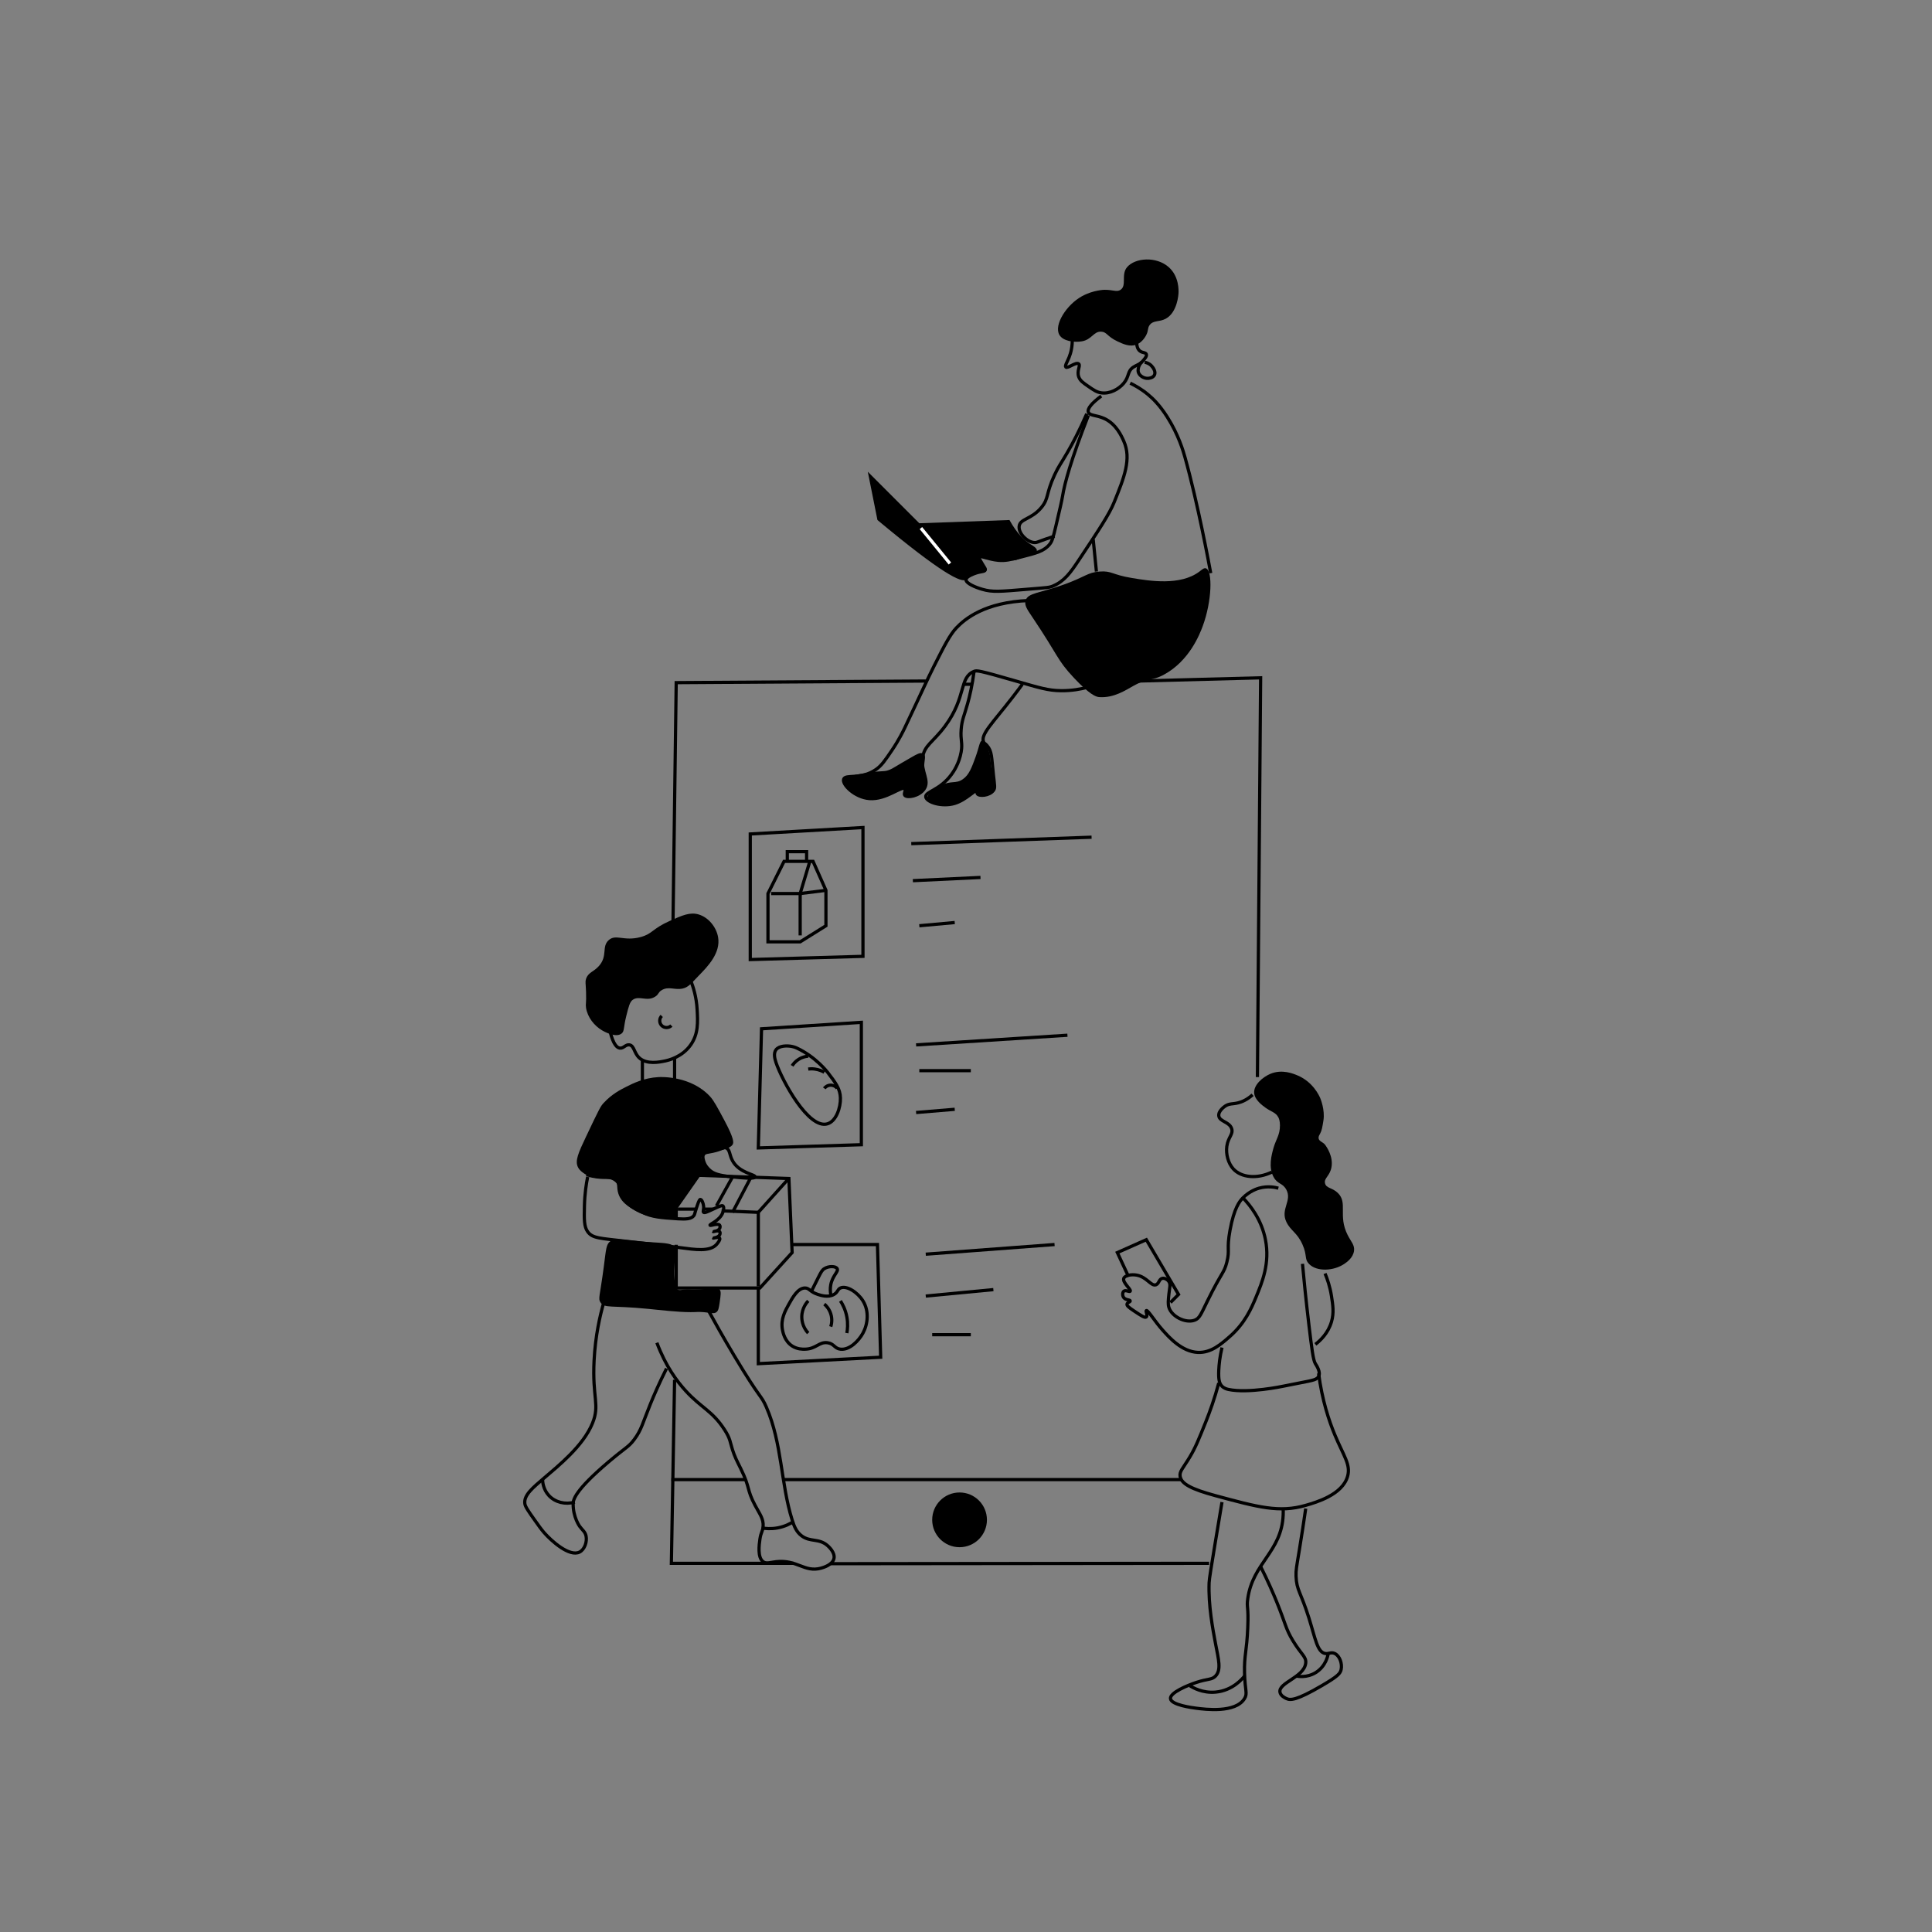<?xml version="1.0" encoding="utf-8"?>
<!-- Generator: Adobe Illustrator 23.0.1, SVG Export Plug-In . SVG Version: 6.00 Build 0)  -->
<svg version="1.1" id="Layer_1" xmlns="http://www.w3.org/2000/svg" xmlns:xlink="http://www.w3.org/1999/xlink" x="0px" y="0px"
	 viewBox="0 0 600 600" style="enable-background:new 0 0 600 600;" xml:space="preserve">
<rect x="0" y="0" width="600" height="600" fill="#808080" stroke="none"/>
<style type="text/css">
	.st0{fill:none;stroke:#000000;stroke-miterlimit:10;}
	.st1{fill:none;stroke:#FFFFFF;stroke-miterlimit:10;}
	.st2{stroke:#000000;stroke-miterlimit:10;}
</style>
<path d="M342,103c-2.37-0.14-2.91,2.46-6,3c-2.37,0.42-5.86-0.03-7-2c-1.8-3.1,2.26-9.4,7-12c3.57-1.96,7-2,7-2
	c2.69-0.03,3.81,0.8,5,0c2-1.34,0.09-4.7,2-7c2.47-2.97,9.13-3.48,13,0c3.21,2.89,3.03,7.22,3,8c-0.01,0.34-0.33,6.05-4,8
	c-2.01,1.07-3.87,0.39-5,2c-0.67,0.96-0.29,1.58-1,3c-0.18,0.37-1.16,2.25-3,3c-2.08,0.84-4.27-0.18-6-1
	C343.8,104.49,343.78,103.1,342,103z"/>
<path class="st0" d="M333,105c0.08,2.61-0.42,4.58-1,6c-0.59,1.45-1.36,2.63-1,3c0.56,0.57,3.14-1.7,4-1c0.66,0.54-0.65,2.09,0,4
	c0.42,1.22,1.4,1.9,3,3c1.64,1.13,2.61,1.8,4,2c2.66,0.39,5.45-1.13,7-3c1.79-2.16,1.03-3.69,3-5c1.02-0.68,2.03-0.8,3-2
	c0.35-0.43,1.27-1.35,1-2c-0.24-0.6-1.2-0.37-2-1c-0.85-0.67-1.02-1.91-1-3"/>
<path class="st0" d="M355.5,112.5c0.42,0.08,1.27,0.29,2,1c0.63,0.61,1.55,1.96,1,3c-0.49,0.93-1.82,0.99-2,1
	c-1.41,0.06-2.76-0.94-3-2c-0.09-0.39-0.04-0.73,0-1c0.15-1,0.7-1.68,1-2"/>
<path class="st0" d="M342,123c-2.79,2.08-4.4,3.85-4,5c0.41,1.16,2.56,0.86,5,2c3.65,1.71,5.29,5.4,6,7c2.45,5.53,0.12,11.29-3,19
	c-1.49,3.68-4.66,8.45-11,18c-2.52,3.79-4.43,6.5-8,8c-1.14,0.48-1.6,0.47-8,1c-8.48,0.7-10.71,0.96-14,0c-2.15-0.62-5.09-1.87-5-3
	c0.08-1,2.55-1.85,3-2c1.69-0.58,2.79-0.4,3-1c0.1-0.3-0.11-0.53-1-2c-1.07-1.77-1.05-1.92-1-2c0.34-0.61,2.87,0.7,6,1
	c2.21,0.21,3.81-0.19,7-1c4.87-1.23,7.3-1.85,9-4c0.73-0.92,0.99-1.69,2-6c1.16-4.95,1.74-7.42,2-9c0.64-3.96,2.58-11.1,8-25"/>
<path class="st0" d="M337.5,128.5c-2.24,5.2-4.4,9.23-6,12c-2.12,3.67-2.72,4.23-4,7c-2.72,5.89-1.76,7.22-4,10
	c-3.13,3.88-6.78,3.52-7,6c-0.2,2.31,2.75,5.09,5,5c0.54-0.02,0.73-0.2,3-1c1.25-0.44,2.29-0.78,3-1"/>
<path d="M322,171c0.15-0.75-1.4-1.63-2-2c-1.75-1.08-4.1-3.15-6.5-7.5c-9.33,0.33-18.67,0.67-28,1l-16-16l3,15
	c20.06,16.72,26.13,19.59,27.5,18.5c0.28-0.23,1.25-1.32,3-2c1.68-0.65,2.69-0.37,3-1c0.58-1.18-2.4-3.49-2-4
	c0.26-0.34,1.58,0.68,4,1c0.6,0.08,0.61,0.02,3,0c3.68-0.03,3.31,0.11,4,0c1.91-0.3,1.67-0.9,5-2
	C321.22,171.6,321.91,171.46,322,171z"/>
<line class="st1" x1="286" y1="164" x2="295" y2="175"/>
<path class="st0" d="M351,119c1.46,0.7,3.44,1.8,5.5,3.5c1.58,1.3,3.66,3.33,6,7c3.5,5.5,4.97,10.61,5.5,12.5
	c4.01,14.35,7.51,33.34,8,36"/>
<path class="st0" d="M339.5,167.5c0.33,3.33,0.67,6.67,1,10"/>
<path d="M341.5,177.5c3.79-0.29,3.81,0.98,10,2c5.48,0.91,15.03,2.49,21-2c0.79-0.6,1.39-1.2,2-1c2.14,0.68,1.9,10.22-1,18
	c-0.88,2.37-4.09,10.72-12,15c-4.01,2.18-4.6,0.79-9.5,3.5c-2.45,1.36-6.03,3.77-10.5,3.5c-0.12-0.01-0.21-0.01-0.33-0.03
	c-0.96-0.13-2.91-0.9-7.67-5.97c-5.34-5.69-4.61-6.54-13-19c-1.49-2.2-2.43-3.55-2-5c0.72-2.42,4.42-2.27,12-5
	C337.14,179.11,337.68,177.79,341.5,177.5z"/>
<path class="st0" d="M319.5,186.5c-13.61,0.51-19.87,5.71-22.5,8.5c-1.97,2.09-3.66,5.39-7,12c-2.15,4.26-3.79,8.03-9,19
	c-0.47,0.98-1.78,3.72-4,7c-2.15,3.18-3.23,4.77-5,6c-4.65,3.23-9.47,1.33-10,3c-0.52,1.64,3.44,5.64,8,6c5.27,0.42,10.09-4.11,11-3
	c0.4,0.49-0.43,1.5,0,2c0.78,0.9,4.51,0.22,6-2c1.75-2.59-0.98-5.19-0.5-9.5c0.45-4.07,3.24-4.92,7-10c6.73-9.09,4.28-15.08,9-17
	c0.84-0.34,1.41-0.35,13,3c7.32,2.11,10.01,2.96,14,3c3.44,0.04,6.24-0.54,8-1"/>
<path class="st0" d="M302.5,208.5c-0.55,4.31-1.36,7.7-2,10c-1.07,3.85-1.77,4.99-2,8c-0.27,3.47,0.5,4.09,0,7
	c-0.63,3.68-2.46,6.26-3,7c-3.62,4.97-8.25,5.34-8,7c0.24,1.63,5.02,3.2,9,2c3.63-1.1,6.51-4.48,7-4c0.18,0.17-0.22,0.62,0,1
	c0.5,0.86,3.74,0.66,5-1c0.61-0.8,0.38-1.45,0-5c-0.58-5.39-0.4-7.17-2-9c-0.66-0.75-0.78-0.55-1-1c-1.16-2.31,2.78-5.95,9-14
	c1.38-1.79,2.45-3.24,3-4"/>
<path class="st2" d="M269.5,240.5c4.98-0.8,5.01-0.19,7-1c1.17-0.48,1.33-0.76,7-4c1.46-0.83,2.46-1.4,3-1c0.61,0.45-0.01,1.52,0,4
	c0.01,3.12,1.01,4.47,0,6c-0.3,0.46-0.64,0.72-1,1c-1.34,1.04-3.39,1.67-4,1c-0.5-0.55,0.38-1.52,0-2c-0.85-1.07-5.6,3.3-11,3
	c-4.38-0.25-8.34-3.52-8-5C262.71,241.56,264.98,241.23,269.5,240.5z"/>
<path d="M292,244c3.41-1.74,4.76-0.45,7-2c1.95-1.35,2.77-3.6,4-7c1.09-3.01,1.22-4.94,2-5c0.86-0.07,1.7,2.19,2,3
	c0.87,2.33,0.37,3.03,1,6c0.65,3.08,1.43,3.55,1,5c-0.44,1.47-1.73,2.6-3,3c-0.45,0.14-1.32,0.41-2,0c-0.54-0.33-0.55-0.84-1-1
	c-0.72-0.26-1.67,0.69-2,1c0,0-2.59,2.44-7,3c-2.54,0.32-5.71-0.58-6-2C287.65,246.26,291.71,244.15,292,244z"/>
<path d="M193,321c-1.86,1.41-5.59-0.76-6-1c-2.45-1.43-4.53-4.06-5-7c-0.21-1.33,0.14-1.22,0-5c-0.1-2.72-0.3-3.09,0-4
	c0.67-2.06,2.33-2.12,4-4c2.79-3.14,0.78-5.96,3-8c2.25-2.07,4.74,0.44,10-1c3.71-1.02,3.49-2.55,9-5c3.98-1.77,6.32-2.81,9-2
	c3.08,0.93,5.46,3.96,6,7c0.89,4.95-3.22,9.16-6,12c-2.21,2.27-3.15,3.6-5,4c-2.49,0.54-4.34-0.8-6.5,0.5c-1.18,0.71-0.83,1.24-2,2
	c-2.59,1.69-4.98-0.44-7,1c-0.91,0.65-1.27,2.1-2,5C193.57,319.21,193.98,320.26,193,321z"/>
<path class="st0" d="M214.5,304.5c0.78,1.96,1.78,5.07,2,9c0.22,3.87,0.42,7.57-2,11c-2.7,3.83-6.96,4.78-8,5
	c-1.63,0.34-5.69,1.18-8-1c-1.61-1.52-1.53-3.73-3-4c-1.2-0.22-1.84,1.15-3,1c-0.87-0.11-1.99-1.07-3-5"/>
<path class="st0" d="M205.5,315.5c-0.82,0.82-0.82,2.18,0,3s2.18,0.82,3,0"/>
<path class="st0" d="M199.5,329.5c0,2.33,0,4.67,0,7"/>
<path class="st0" d="M209.5,328.5c0,2.33,0,4.67,0,7"/>
<path class="st0" d="M182.12,364.78c1.42,0.45,2.8,0.64,3.38,0.72c2.95,0.4,4.76-0.3,6,1c1.01,1.06,0.43,2.18,1,4
	c0.97,3.08,4.13,4.61,7,6c3.05,1.47,5.7,1.65,11,2c2.4,0.16,4.23,0.11,5-1c0.31-0.44,0.22-0.74,1-3c0.59-1.73,0.79-2,1-2
	c0.42-0.01,0.89,1.06,1,2c0.14,1.17-0.3,1.73,0,2c0.29,0.26,1.19-0.16,3-1c1.78-0.83,2.68-1.24,3-1c0.43,0.33,0.23,1.37,0,2
	c-0.93,2.6-4.16,3.65-4,4c0.13,0.3,2.42-0.75,3,0c0.21,0.27,0.14,0.72,0,1c-0.44,0.88-2.01,0.97-2,1c0.01,0.03,1.54-0.54,2,0
	c0.22,0.25,0.15,0.7,0,1c-0.45,0.88-2.01,0.95-2,1c0.01,0.05,1.67-0.47,2,0c0.31,0.45-0.7,1.67-1,2c-2.09,2.28-6.72,1.58-11,1
	c-5.65-0.76-11.33-1.33-17-2c-8.19-0.97-10.5-0.89-12-3c-1.12-1.58-1.1-3.74-1-8c0.09-3.82,0.58-6.94,1-9"/>
<path class="st0" d="M234.5,365.5c0.18-0.79-4.9-1.15-7-5c-1.03-1.88-0.77-3.49-2-4c-0.85-0.35-1.18,0.38-4,1
	c-1.76,0.39-2.57,0.31-3,1c-0.38,0.61-0.17,1.37,0,2c0.43,1.58,1.51,2.59,2,3c1.15,0.96,2.59,1.55,7,2
	C230.39,365.8,234.34,366.2,234.5,365.5z"/>
<path d="M204.5,334.5c-4.53,0.24-7.99,1.99-10,3c-1.89,0.95-4.51,2.31-7,5c-0.97,1.04-1.29,1.61-5.5,10.5
	c-2.36,4.97-3.51,7.5-2.5,9.5c0.5,0.98,1.26,1.5,2,2c3.76,2.55,7.06,0.46,9.5,2.5c1.56,1.31,0.38,2.34,2,5c2.64,4.34,8.39,5.98,11,6
	c1.14,0.01,2.08-0.28,4,0c1,0.15,1.63,0.36,2,0c0.55-0.53-0.29-1.5,0-3c0.16-0.81,0.47-0.86,2-3c0.31-0.43,0.87-1.29,2-3
	c1.88-2.86,1.77-2.81,2-3c2.21-1.79,5.79-0.3,6-1c0.14-0.47-1.53-0.97-3-3c-0.44-0.62-1.48-2.03-1-3c0.35-0.71,1.31-0.87,2-1
	c4.06-0.77,6.68-1.27,7.5-2.5c0.37-0.55,0.63-1.64-2.5-7.5c-2.23-4.17-3.34-6.26-4.5-7.5C214.55,334.11,205.43,334.45,204.5,334.5z"
	/>
<polyline class="st0" points="210,386.57 210,400 236,400 246,389 245,366 217,365 210,375 210,378.75 "/>
<line class="st0" x1="233" y1="366" x2="227.5" y2="376.5"/>
<line class="st0" x1="227.5" y1="365.5" x2="222.5" y2="374.5"/>
<path class="st0" d="M235.5,399.5c0-7.67,0-15.33,0-23l9-10"/>
<path class="st0" d="M187.5,404.5c-1.12,3.91-2.6,10.17-3,18c-0.6,11.71,1.85,13.74-0.5,19.5c-2.89,7.09-10.65,13.26-15,17
	c-3.42,2.94-6.4,5.29-6,8c0.14,0.94,1.09,2.31,3,5c1.4,1.98,2.13,3,3,4c2.29,2.61,7.87,7.6,11,6c1.59-0.81,2.38-3.25,2-5
	c-0.28-1.3-1.11-1.78-2-3c0,0-2.05-2.81-2-7c0.01-1.13,0.33-3.96,11-13c5.52-4.68,6.19-4.56,8-7c2.22-2.99,2.55-4.96,5-11
	c1.05-2.59,2.69-6.41,5-11"/>
<path class="st0" d="M204,417c2.72,7.28,6.25,12.01,9,15c4.88,5.32,8.16,6.08,12,12c1.85,2.85,1.69,3.77,2.48,6.22
	c0.69,2.15,1.25,3.22,2.52,5.78c3.09,6.24,1.79,6.41,4.5,11.5c1.49,2.8,2.63,4.14,2.5,6.5c-0.08,1.56-0.68,1.75-1,4
	c-0.25,1.74-0.8,5.67,1,7c0.99,0.73,2.08,0.22,4,0c6.55-0.76,8.82,3.45,14,2c0.58-0.16,3.57-1,4-3c0.38-1.79-1.51-3.57-2-4
	c-2.69-2.35-5.31-1.02-8-3c-1.69-1.24-2.38-3.02-3-5c-3.54-11.28-3.1-23.76-8-35c-1.77-4.05-1.63-1.97-10-16
	c-3.49-5.84-6.21-10.72-8-14"/>
<path class="st0" d="M168.5,459.5c0.02,0.72,0.19,3.08,2,5c1.95,2.07,5.04,2.82,8,2"/>
<path class="st0" d="M236.5,474.5c1.11,0.2,2.88,0.39,5,0c2.32-0.43,4.02-1.36,5-2"/>
<path class="st0" d="M389,340c-1.77,1.59-3.37,2.22-4.5,2.5c-1.73,0.43-2.7,0.14-4,1c-0.17,0.12-2.16,1.46-2,3
	c0.19,1.86,3.28,1.82,4,4c0.58,1.75-1.11,2.65-1.5,5.5c-0.33,2.44,0.43,5.27,2,7c2.47,2.72,7.39,3.22,12,1"/>
<path class="st0" d="M397,369c-1.02-0.28-3.3-0.76-6,0c-0.47,0.13-2.86,0.84-5,3c-1,1.01-2.74,3.14-4,10c-1.14,6.23,0.02,5.97-1,10
	c-0.87,3.46-1.55,2.93-6,12c-2.07,4.21-2.47,5.44-4,6c-2.85,1.04-7.15-1.16-8-4c-0.3-1-0.19-2.12,0-4c0.21-2.12,0.63-3.08,0-4
	c-0.42-0.62-1.26-1.13-2-1c-1.1,0.2-1.02,1.64-2,2c-1.51,0.56-2.8-2.42-6-3c-1.65-0.3-3.65,0.07-4,1c-0.49,1.31,2.42,3.47,2,4
	c-0.26,0.33-1.4-0.5-2,0c-0.45,0.38-0.46,1.41,0,2c0.63,0.81,1.95,0.6,2,1c0.04,0.33-0.89,0.47-1,1c-0.1,0.48,0.52,1.01,2,2
	c2.36,1.58,3.55,2.37,4,2c0.5-0.42-0.28-1.84,0-2c0.45-0.26,2.58,3.28,5,6c2.11,2.37,6.03,6.78,11,7c4.1,0.19,7.21-2.55,10-5
	c4.65-4.09,6.65-8.75,8-12c2.01-4.84,4.43-10.68,3-18c-1.23-6.28-4.72-10.65-7-13"/>
<path class="st0" d="M379.5,418.5c-0.68,2.86-0.92,5.26-1,7c-0.13,2.87,0.15,4.14,1,5c0.67,0.67,1.49,0.89,2,1c6.11,1.32,17-1,17-1
	c7.81-1.59,9.64-1.73,10.55-2.49c0.09-0.08,0.3-0.24,0.45-0.51c0.77-1.36-0.69-3.51-1-4c-0.68-1.07-1.13-4.73-2-12
	c-0.91-7.64-1.58-14.38-2-19"/>
<path class="st0" d="M411.5,395.5c0.68,1.61,1.53,4,2,7c0.44,2.82,0.82,5.21,0,8c-1.04,3.53-3.44,5.8-5,7"/>
<path d="M394.5,333.5c3.67-1.55,7.2-0.05,8.5,0.5c4.75,2.02,6.65,6.2,7,7c0.06,0.14,1.54,3.65,1,7c-0.33,2.03-0.49,3.05-1,4
	c-0.27,0.51-0.57,0.93-0.5,1.5c0.12,0.97,1.38,1.17,2,2c0.53,0.7,2.6,3.67,2,7c-0.5,2.76-2.4,3.37-2,5c0.39,1.59,2.26,1.29,4,3
	c3.14,3.09-0.02,6.99,3,13c1.1,2.18,2.26,3.16,2,5c-0.31,2.17-2.3,3.52-3,4c-3.28,2.23-8.57,2.54-11,0c-1.46-1.52-0.48-2.59-2-6
	c-1.68-3.77-3.65-4.21-5-7c-1.93-3.99,1.82-6.57,0-10c-1.19-2.23-2.72-1.61-4-4c-1.65-3.08-0.59-6.9,0-9c0.73-2.61,2.02-4.02,2-7
	c-0.01-1.41-0.29-2.1-0.5-2.5c-0.83-1.57-2.19-1.69-4-3c-0.98-0.71-3.3-2.38-3.5-4.5C389.25,336.94,392.16,334.49,394.5,333.5z"/>
<path class="st0" d="M378.5,429.5c-1.34,4.98-2.81,9.02-4,12c-2.15,5.35-3.22,8.03-5,11c-2.13,3.55-3.26,4.44-3,6
	c0.39,2.36,3.58,3.99,11,6c13.22,3.58,19.82,5.37,28,3c3.36-0.97,11.38-3.3,13-9c1.05-3.68-1.25-6.36-4-13
	c-1.74-4.2-3.89-10.54-5-19"/>
<path class="st0" d="M379.5,466.5c-0.49,2.9-1.18,7.03-2,12c-1.3,7.89-1.96,11.85-2,13c-0.27,7.04,1.14,14.45,2,19
	c0.93,4.88,1.83,8.06,0,10c-1.17,1.24-2.36,0.79-6,2c-2.54,0.84-8.16,3.12-8,5c0.17,1.99,6.76,2.84,8,3c2.77,0.36,12.2,1.58,15-3
	c1.01-1.65,0.13-2.38,0-8c-0.13-5.55,0.69-6.5,1-14c0.29-6.9-0.41-6.08,0-9c1.56-11.18,10.5-14.52,11-26c0.04-0.88,0.02-1.59,0-2"/>
<path class="st0" d="M405.5,468.5c-0.55,3.82-1.21,8.19-2,13c-0.85,5.18-1.07,6.09-1,8c0.15,4.38,1.47,4.9,4,13
	c1.99,6.35,2.58,10.52,5,11c1.14,0.23,1.85-0.54,3,0c1.56,0.73,2.4,3.14,2,5c-0.26,1.21-1.03,2.1-6,5c-8.01,4.68-9.79,4.56-11,4
	c-0.4-0.18-1.8-0.83-2-2c-0.49-2.95,7.49-4.59,8-9c0.23-2.01-1.32-2.57-4-7c-2.27-3.76-2.19-5.09-5-12c-1.09-2.69-2.73-6.49-5-11"/>
<path class="st0" d="M412.5,513.5c-0.08,0.5-0.69,4.03-4,6c-2.67,1.59-5.34,1.13-6,1"/>
<path class="st0" d="M369.5,523.5c0.97,0.62,3.96,2.36,8,2c5.4-0.48,8.48-4.33,9-5"/>
<polygon class="st0" points="233,259 268,257 268,297 233,298 "/>
<polygon class="st0" points="236.5,319.5 267.5,317.5 267.5,355.5 235.5,356.5 "/>
<polyline class="st0" points="246,386.5 272.5,386.5 273.5,421.5 235.5,423.5 235.5,400 "/>
<polyline class="st0" points="251.5,267.5 248.5,277.5 248.5,290.5 "/>
<line class="st0" x1="239.5" y1="277.5" x2="249" y2="277.5"/>
<line class="st0" x1="248.5" y1="277.5" x2="256.5" y2="276.5"/>
<polyline class="st0" points="244.5,267.5 244.5,264.5 250.5,264.5 250.5,267.5 252.5,267.5 256.5,276.5 256.5,287.5 248.5,292.5 
	238.5,292.5 238.5,277.5 243.5,267.5 251.5,267.5 "/>
<path class="st0" d="M246,325c-1.51-0.32-3.99-0.3-5,1c-0.82,1.07-0.43,2.72,0,4c1.86,5.52,10.1,20.84,16,19
	c2.71-0.84,4.07-5.04,4-8c-0.07-2.87-1.49-4.72-4-8c0,0-3.65-4.77-9.5-7.5C247.29,325.4,246.75,325.16,246,325z"/>
<path class="st0" d="M246,331c0.31-0.49,0.93-1.32,2-2c1.23-0.78,2.41-0.95,3-1"/>
<path class="st0" d="M251,332c0.54-0.07,1.22-0.1,2,0c1.34,0.17,2.36,0.64,3,1"/>
<path class="st0" d="M256,338c0.07-0.1,0.77-1,2-1c0.12,0,1.27,0.02,2,1"/>
<path class="st0" d="M250,400c-2.21-0.01-3.88,2.98-5,5c-1.17,2.1-2.63,4.72-2,8c0.15,0.78,0.67,3.49,3,5c1.6,1.04,3.29,1.02,4,1
	c3.49-0.08,4.36-2.36,7-2c2.08,0.28,2.1,1.77,4,2c2.84,0.34,5.7-2.61,7-5c1.52-2.8,1.97-6.81,0-10c-1.67-2.7-5.11-4.87-7-4
	c-0.95,0.44-0.77,1.29-2,2c-1.81,1.04-4.1,0.29-5,0C251.48,401.18,251.38,400,250,400z"/>
<path class="st0" d="M252,401c0.47-0.96,1.16-2.33,2-4c1-1.99,1.3-2.55,2-3c1.39-0.89,3.55-0.83,4,0c0.5,0.92-1.45,2.1-2,5
	c-0.24,1.25-0.12,2.32,0,3"/>
<path class="st0" d="M251,404c-0.35,0.37-2,2.18-2,5c0,0.51,0.05,2.96,2,5"/>
<path class="st0" d="M256,405c0.46,0.39,1.48,1.37,2,3c0.6,1.86,0.18,3.44,0,4"/>
<path class="st0" d="M261,404c0.64,0.98,1.57,2.68,2,5c0.39,2.12,0.2,3.89,0,5"/>
<line class="st0" x1="283" y1="262" x2="339" y2="260"/>
<line class="st0" x1="283.5" y1="273.5" x2="304.5" y2="272.5"/>
<line class="st0" x1="285.5" y1="287.5" x2="296.5" y2="286.5"/>
<line class="st0" x1="284.5" y1="324.5" x2="331.5" y2="321.5"/>
<line class="st0" x1="285.5" y1="332.5" x2="301.5" y2="332.5"/>
<line class="st0" x1="284.5" y1="345.5" x2="296.5" y2="344.5"/>
<line class="st0" x1="287.5" y1="389.5" x2="327.5" y2="386.5"/>
<line class="st0" x1="287.5" y1="402.5" x2="308.5" y2="400.5"/>
<line class="st0" x1="289.5" y1="414.5" x2="301.5" y2="414.5"/>
<path class="st0" d="M363.5,404.5c0.83-0.83,1.67-1.67,2.5-2.5l-10-17l-9,4c1.17,2.5,2.33,5,3.5,7.5"/>
<path d="M189.5,385.5c-1.28,1.04-1.26,2.37-2,8c-1.21,9.18-1.83,9.8-1,11c1.31,1.9,3.15,0.82,15,2c3.44,0.34,8.97,1,13,1
	c1.87,0,2.33-0.14,4,0c2.29,0.19,3.2,0.61,4,0c0.62-0.47,0.75-1.32,1-3c0.33-2.27,0.5-3.41,0-4c-1.01-1.19-3.31-0.01-8,0
	c-1.45,0-1.76-0.11-3,0c-1.17,0.1-1.55,0.25-2,0c-0.61-0.34-0.85-1.15-1-3c-0.18-2.2-0.06-3.87,0-5c0.16-3.04,0.25-4.55,0-5
	c-0.98-1.78-3.53-1.33-11-2C192.26,384.94,190.93,384.35,189.5,385.5z"/>
<path class="st0" d="M287.5,211.5c-25.83,0.17-51.67,0.33-77.5,0.5l-1,75"/>
<path class="st0" d="M299.5,212.5c0.67,0,1.33,0,2,0"/>
<path class="st0" d="M353.5,211.5c12.67-0.33,25.33-0.67,38-1l-1,124"/>
<path class="st0" d="M246.5,485.5c-3,0-6,0-9,0h-29c0.33-19,0.67-38,1-57"/>
<line class="st0" x1="375.5" y1="485.5" x2="257.91" y2="485.62"/>
<path class="st0" d="M208.5,459.5c7.67,0,15.33,0,23,0c-3.33,0-6.67,0-10,0C217.17,459.5,212.83,459.5,208.5,459.5z"/>
<line class="st0" x1="243.5" y1="459.5" x2="367" y2="459.5"/>
<circle cx="298" cy="472" r="8.5"/>
<line class="st0" x1="224.09" y1="376.04" x2="235.5" y2="376.5"/>
<path class="st0" d="M224.09,376.04"/>
<path class="st0" d="M221.82,375.95"/>
<path class="st0" d="M218.5,375.5c1,0,2,0,3,0"/>
<path class="st0" d="M217.86,375.79"/>
<path class="st0" d="M216.71,375.75"/>
<path class="st0" d="M210.5,375.5c2,0,4,0,6,0"/>
</svg>
